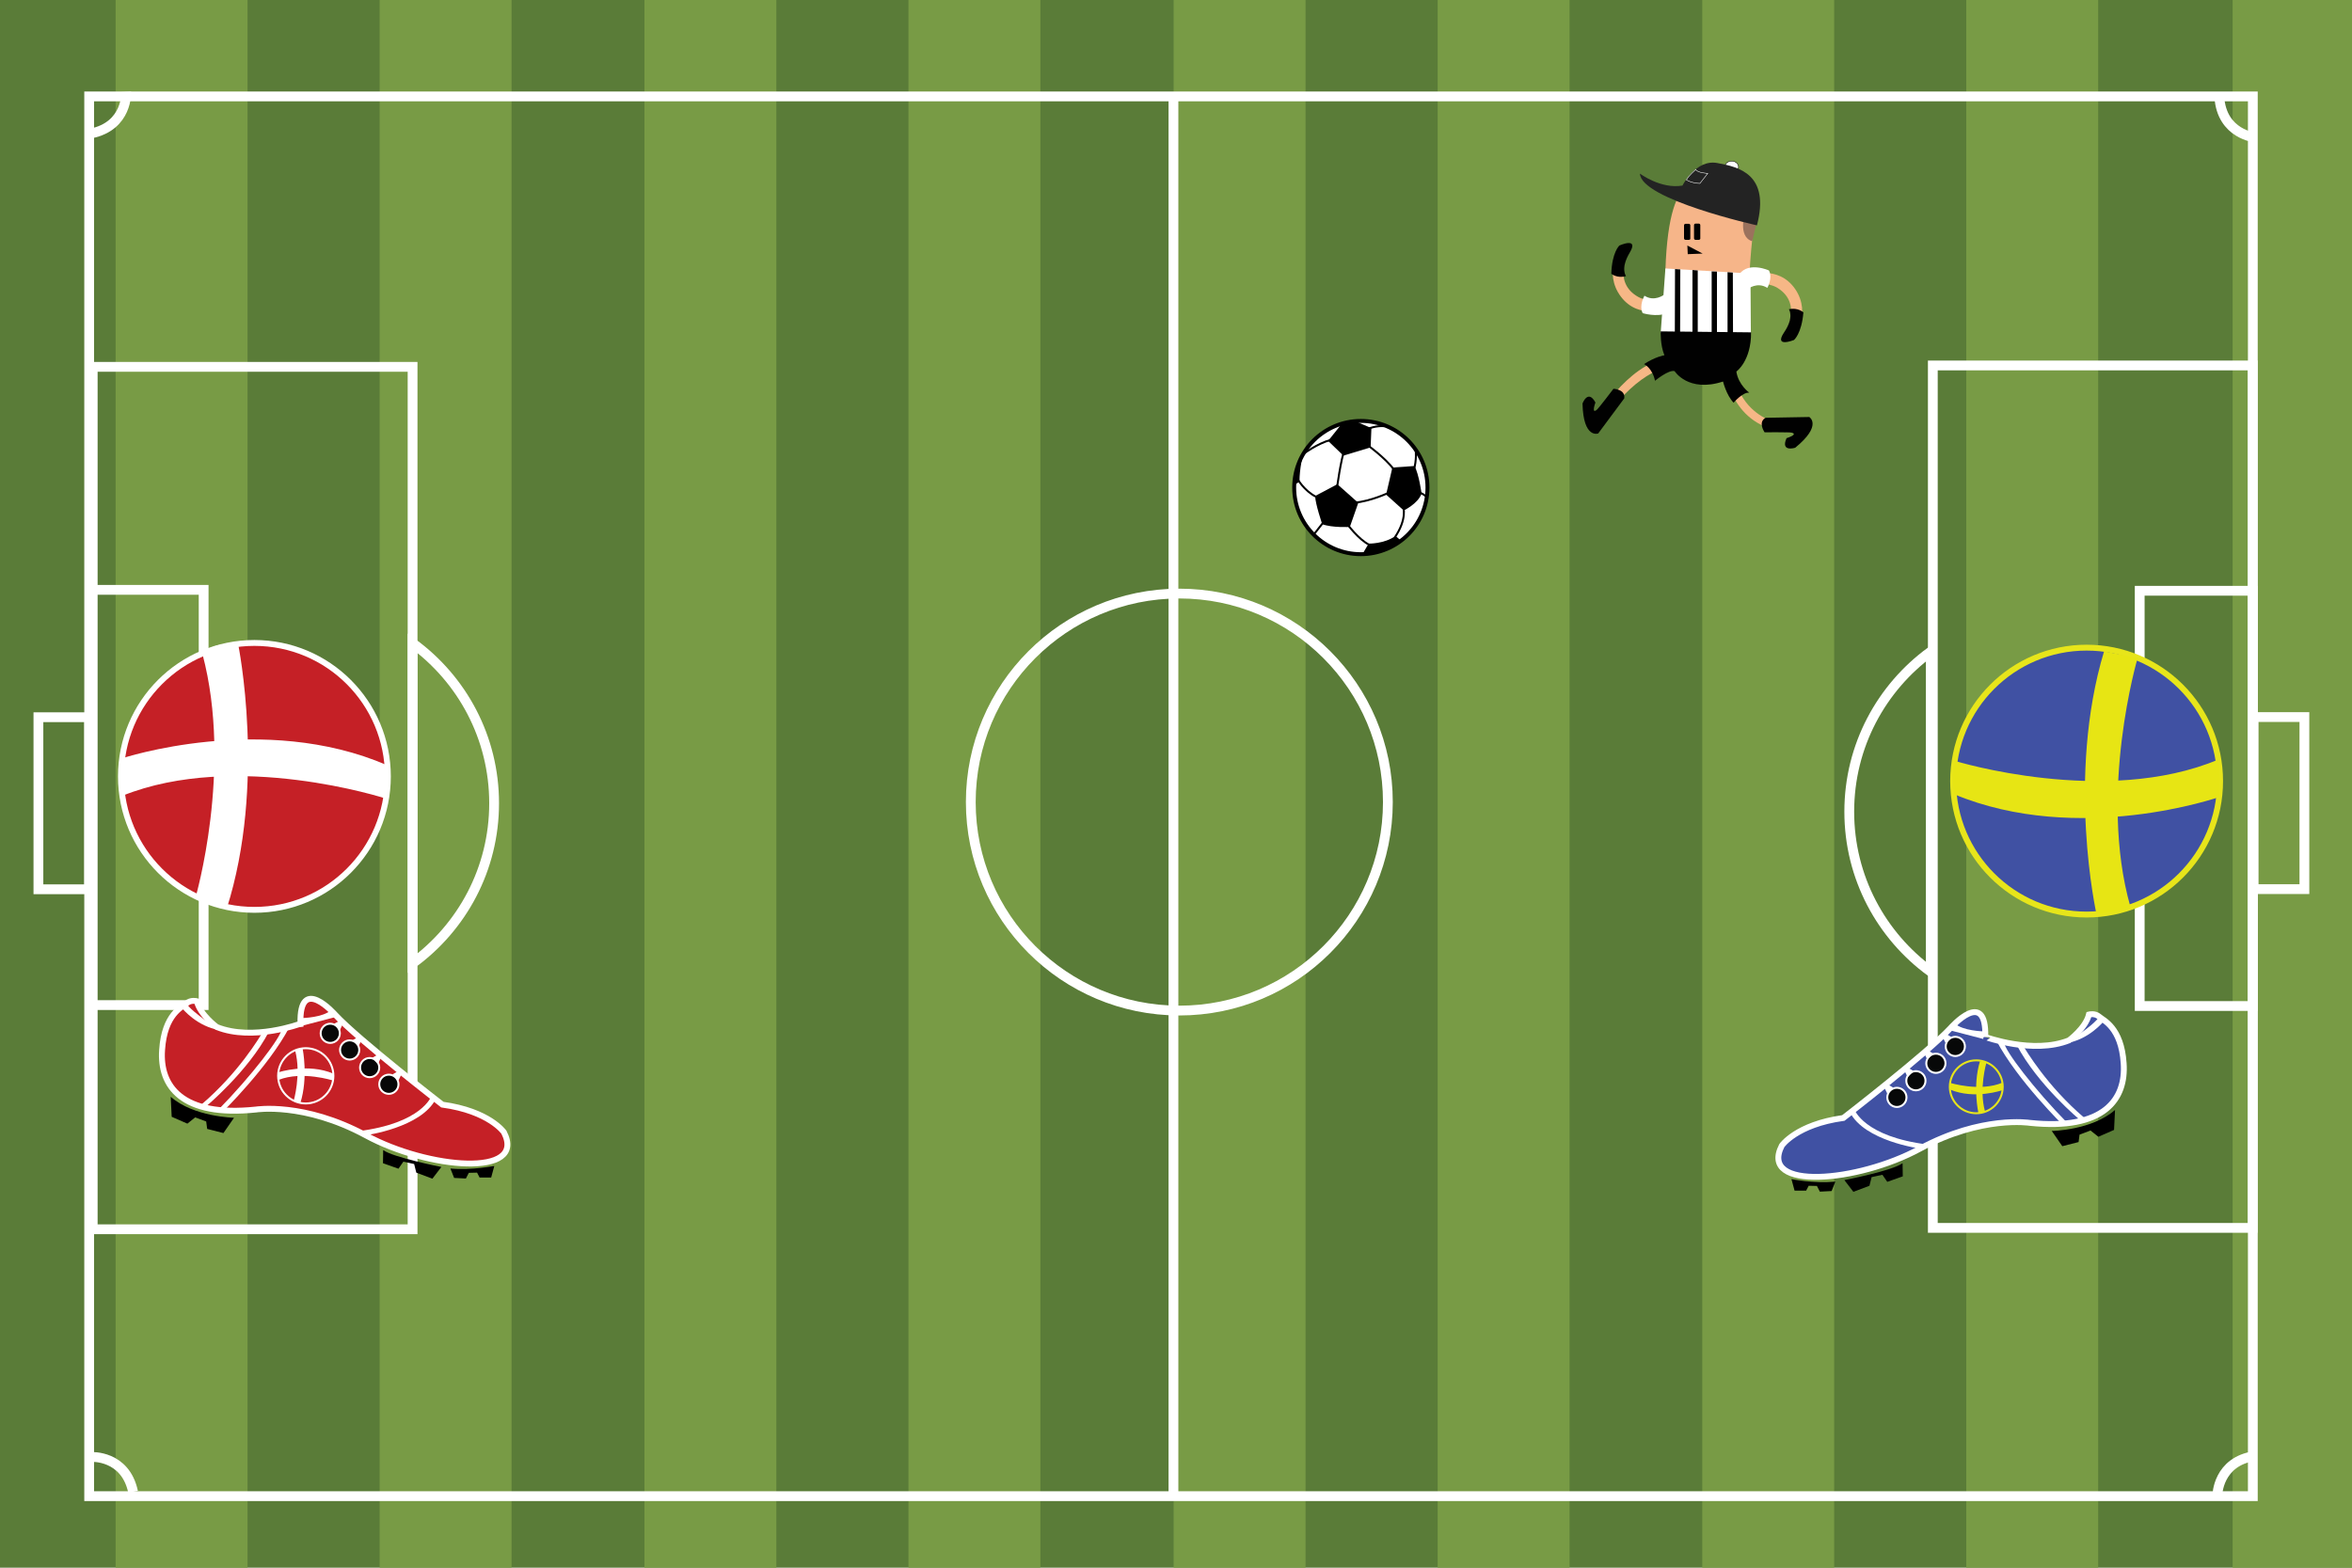 <?xml version="1.0" encoding="utf-8"?>
<!-- Generator: Adobe Illustrator 23.0.1, SVG Export Plug-In . SVG Version: 6.00 Build 0)  -->
<svg version="1.1" id="Layer_1" xmlns="http://www.w3.org/2000/svg" xmlns:xlink="http://www.w3.org/1999/xlink" x="0px" y="0px"
	 viewBox="0 0 1200 800" style="enable-background:new 0 0 1200 800;" xml:space="preserve">
<style type="text/css">
	.st0{fill:#5A7C38;}
	.st1{fill:#789B45;}
	.st2{fill:none;stroke:#FFFFFF;stroke-width:5;stroke-miterlimit:10;}
	.st3{fill:#FFFFFF;stroke:#000000;stroke-width:2;stroke-miterlimit:10;}
	.st4{fill:none;stroke:#000000;stroke-miterlimit:10;}
	.st5{fill:#C52026;stroke:#FFFFFF;stroke-width:3;stroke-miterlimit:10;}
	.st6{fill:#FFFFFF;}
	.st7{fill:#4051A3;stroke:#E7E51A;stroke-width:3;stroke-miterlimit:10;}
	.st8{fill:#E7E514;}
	.st9{fill:#070808;stroke:#FFFFFF;stroke-miterlimit:10;}
	.st10{fill:#C52026;stroke:#FFFFFF;stroke-miterlimit:10;}
	.st11{fill:#4051A3;stroke:#FFFFFF;stroke-width:3;stroke-miterlimit:10;}
	.st12{fill:#4051A3;stroke:#E7E51A;stroke-miterlimit:10;}
	.st13{fill:#F6B786;}
	.st14{fill:#010101;}
	.st15{fill:#F6B589;}
	.st16{fill:#9B725D;}
	.st17{fill:#FFFFFF;stroke:#010101;stroke-width:0.25;stroke-miterlimit:10;}
	.st18{fill:#232323;}
	.st19{fill:none;stroke:#FFFFFF;stroke-width:0.25;stroke-miterlimit:10;}
</style>
<g id="grass">
	<rect x="-8.8" y="-10" class="st0" width="1216.3" height="826.1"/>
	<rect x="59" y="-10" class="st1" width="67.3" height="826.1"/>
	<rect x="193.7" y="-9.9" class="st1" width="67.3" height="826.1"/>
	<rect x="328.8" y="-9.5" class="st1" width="67.3" height="826.1"/>
	<rect x="463.5" y="-9.5" class="st1" width="67.3" height="826.1"/>
	<rect x="598.8" y="-9.9" class="st1" width="67.3" height="826.1"/>
	<rect x="733.5" y="-9.9" class="st1" width="67.3" height="826.1"/>
	<rect x="868.5" y="-9.9" class="st1" width="67.3" height="826.1"/>
	<rect x="1003.2" y="-9.9" class="st1" width="67.3" height="826.1"/>
	<rect x="1139.1" y="-9.9" class="st1" width="67.3" height="826.1"/>
</g>
<g id="Streger">
	<rect x="45.5" y="49.2" class="st2" width="1103.9" height="714.3"/>
	<path class="st2" d="M64.4,46.9c0,0,0.9,17.4-18,21.2"/>
	<path class="st2" d="M1150.8,70.2c0,0-17.3-1.5-18.5-20.8"/>
	<path class="st2" d="M1131.3,763.1c0,0,0.1-17.4,19.2-20.1"/>
	<path class="st2" d="M46.5,743.5c0,0,17.4-1.1,21.4,17.8"/>
	<rect x="19.6" y="366" class="st2" width="25.9" height="87.8"/>
	<rect x="46.2" y="301" class="st2" width="57.7" height="211.9"/>
	<rect x="47.3" y="187.2" class="st2" width="163.2" height="440.1"/>
	
		<rect x="1149.9" y="366" transform="matrix(-1 -4.488644e-11 4.488644e-11 -1 2325.613 819.716)" class="st2" width="25.9" height="87.8"/>
	
		<rect x="1091.6" y="301.4" transform="matrix(-1 -4.462265e-11 4.462265e-11 -1 2240.984 814.768)" class="st2" width="57.7" height="211.9"/>
	
		<rect x="986" y="186.4" transform="matrix(-1 -4.499480e-11 4.499480e-11 -1 2135.332 813.005)" class="st2" width="163.2" height="440.1"/>
	<line class="st2" x1="598.7" y1="50.4" x2="598.7" y2="764.7"/>
	<circle class="st2" cx="601.7" cy="409.3" r="106.4"/>
	<path class="st2" d="M985.1,332.5c-25.2,18.4-41.6,48.1-41.6,81.7c0,33.6,16.4,63.3,41.6,81.7V332.5z"/>
	<path class="st2" d="M210.5,328.2c25.2,18.4,41.6,48.1,41.6,81.7c0,33.6-16.4,63.3-41.6,81.7V328.2z"/>
</g>
<g id="Fodbold">
	<circle class="st3" cx="694.3" cy="248.8" r="34"/>
	<path d="M684.3,216.6l-6.7,8.4l7.8,7.5l13.9-4.2l0.4-9.8l-7.8-3.4C691.9,215,686.7,215.4,684.3,216.6z"/>
	<path d="M664.8,232.1c0,0-1.8,6.7-1.8,13.7l-2.8,1.8C660.3,247.6,660.6,239.1,664.8,232.1z"/>
	<path d="M682.3,247.1c0.3,0.2,10.7,9.5,10.7,9.5l-4.3,12.3c0,0-9,0.5-14.1-1.4c0,0-3.6-10.6-3.6-14.4L682.3,247.1z"/>
	<path d="M710.4,238.6l-3.2,13.8l9,8.1c0,0,7.2-3.4,9.1-8.6c0,0-1.3-9.8-3.6-14.1L710.4,238.6z"/>
	<path class="st4" d="M665.3,231.4c0,0,6.8-5,13.5-6.9"/>
	<path class="st4" d="M698.2,218.7c0,0,4.1-1.6,8.2-1.2"/>
	<path class="st4" d="M682,250c0,0,2.1-16.2,4.3-21.4"/>
	<path class="st4" d="M696.5,226.2c0,0,10.5,7.5,14.8,13.6"/>
	<path class="st4" d="M722.3,229.8c0,0,0.6,4.8-1,10.3"/>
	<path class="st4" d="M728,253.7c0,0-2.1-2.1-4.6-2.6"/>
	<path class="st4" d="M708.4,251.5c0,0-9.1,4.3-17.2,5"/>
	<path class="st4" d="M661.9,244.2c0,0,3.2,6.1,9.7,9.4"/>
	<line class="st4" x1="675.3" y1="266.4" x2="670.2" y2="272.9"/>
	<path class="st4" d="M687.2,267.2c0,0,5.9,8.2,11.6,10.9"/>
	<path class="st4" d="M715.9,258.5c0,0,2.3,6.1-4.3,15.8"/>
	<path d="M695.1,282.8l3.2-5.4c0,0,7.9,0.2,13.7-3.9l2.7,2.3C714.6,275.8,707.8,282.4,695.1,282.8z"/>
</g>
<g id="Danmark">
	<circle class="st5" cx="129.8" cy="396.2" r="68.1"/>
	<path class="st6" d="M196.8,407.5c0,0-76.3-24.8-134.4-1.4c0,0-1.3-5.2-0.2-19.1c0,0,72.1-23.9,135.3,3.5
		C197.4,390.6,199,397.9,196.8,407.5z"/>
	<path class="st6" d="M99.7,458.2c0,0,19.2-65.8,3.6-124.4c0,0,4.4-6.4,18.2-5.1c0,0,14.6,71.1-5.9,135.2
		C115.7,463.9,109.4,460.6,99.7,458.2z"/>
</g>
<g id="Sverige">
	<circle class="st7" cx="1064.6" cy="398.6" r="68.1"/>
	<path class="st8" d="M997.4,388.3c0,0,76.6,23.6,134.4-0.7c0,0,1.3,5.2,0.5,19.1c0,0-71.7,25.1-135.3-1.4
		C997.1,405.3,995.3,398,997.4,388.3z"/>
	<path class="st8" d="M1090.6,335.9c0,0-20.2,68.4-3.7,126.7c0,0-2.4,2.4-17.3,3.7c0,0-15.5-69.5,3.9-133.9
		C1073.5,332.4,1080.9,333.7,1090.6,335.9z"/>
</g>
<g>
	<g>
		<path class="st5" d="M110.6,524.1c0,0-8.5-6.2-10.2-13.2c0,0-3-0.8-5.2,1.1s-11.3,5.4-12.5,23.8c-1.3,18.3,9.9,34.4,47.9,30.4
			c0,0,24.5-3.9,56.1,13.2c31.6,17.2,82.3,21.6,70.4-1.6c0,0-7.4-10.8-31.4-14.1c0,0-42.7-33-54.7-45.9c0,0-18.4-21-17.7,4.6
			C153.3,522.4,129,531.5,110.6,524.1z"/>
		<circle class="st9" cx="168.5" cy="527.3" r="4.9"/>
		<circle class="st9" cx="198.4" cy="553.3" r="4.9"/>
		<circle class="st9" cx="178.4" cy="535.8" r="4.9"/>
		<circle class="st9" cx="188.6" cy="544.8" r="4.9"/>
		<polygon class="st6" points="170.4,522.5 173.6,520.7 175.2,521.9 173.4,525.7 		"/>
		<polygon class="st6" points="179.9,530.8 183.1,529 184.7,530.2 182.9,534 		"/>
		<polygon class="st6" points="189.8,539.9 193,538 194.6,539.2 192.8,543 		"/>
		<polygon class="st6" points="200.2,548.3 203.5,546.4 205.1,547.6 203.3,551.4 		"/>
		<path class="st6" d="M220.1,559.3c0,0-4.7,14-37.7,18l4.3,2c0,0,28.3-3.8,35.7-18.6L220.1,559.3z"/>
		<path class="st6" d="M154.4,519.5c0,0,10.4-0.2,14.6-4.1l3,3.4l-17.7,4.6V519.5z"/>
		<path class="st6" d="M92.9,514.5c0,0,7.7,9.6,19.5,11.2c0,0-14.4-8.8-17.4-13.8L92.9,514.5z"/>
		<path class="st6" d="M134.2,526.5c-2,3.1-12.4,20.9-31.5,37.2l2.1,1.2c0,0,21.7-18,32.4-38.4L134.2,526.5z"/>
		<path class="st6" d="M143.7,525.2c-0.3,4.1-15.4,23.9-32.4,41.2l2.1,1.2c0,0,23.6-23.1,34.3-43.5L143.7,525.2z"/>
		<path d="M87.1,559.7l0.5,10.2l8,3.5l4-3.2l5.6,2.1l0.5,3.8l8.3,2.1l5.4-7.8C119.5,570.4,98.8,570,87.1,559.7z"/>
		<path d="M195.5,586.9l-0.1,6.7l7.9,2.8l2.5-3.6l5.5,1.2l1.1,4.4l8.2,3.1l4.6-6C225.1,595.5,200.8,590.7,195.5,586.9z"/>
		<path d="M229.8,596.3l1.9,4.8l6,0.3l1.5-2.9l4.2-0.1l1.3,2.5h5.9l1.6-5.9C252.1,594.9,241.1,597.3,229.8,596.3z"/>
	</g>
	<circle class="st10" cx="156" cy="549" r="14.1"/>
	<path class="st6" d="M169.9,551.4c0,0-15.8-5.1-27.8-0.3c0,0-0.3-1.1,0-3.9c0,0,14.9-4.9,28,0.7C170,547.9,170.3,549.4,169.9,551.4
		z"/>
	<path class="st6" d="M149.8,561.9c0,0,4-13.6,0.8-25.7c0,0,0.9-1.3,3.8-1.1c0,0,3,14.7-1.2,27.9C153.1,563,151.8,562.4,149.8,561.9
		z"/>
</g>
<g>
	<g>
		<path class="st11" d="M1055.6,530.9c0,0,8.5-6.2,10.2-13.2c0,0,3-0.8,5.2,1.1c2.1,1.9,11.3,5.4,12.5,23.8
			c1.3,18.3-9.9,34.4-47.9,30.4c0,0-24.5-3.9-56.1,13.2c-31.6,17.2-82.3,21.6-70.4-1.6c0,0,7.4-10.8,31.4-14.1
			c0,0,42.7-33,54.7-45.9c0,0,18.4-21,17.7,4.6C1012.9,529.1,1037.2,538.2,1055.6,530.9z"/>
		<circle class="st9" cx="997.6" cy="534" r="4.9"/>
		<circle class="st9" cx="967.8" cy="560" r="4.9"/>
		<circle class="st9" cx="987.7" cy="542.6" r="4.9"/>
		<circle class="st9" cx="977.5" cy="551.5" r="4.9"/>
		<polygon class="st6" points="995.8,529.3 992.5,527.4 990.9,528.7 992.7,532.4 		"/>
		<polygon class="st6" points="986.3,537.6 983.1,535.7 981.5,537 983.3,540.7 		"/>
		<polygon class="st6" points="976.4,546.6 973.2,544.7 971.5,546 973.3,549.7 		"/>
		<polygon class="st6" points="965.9,555 962.7,553.1 961.1,554.4 962.9,558.1 		"/>
		<path class="st6" d="M946.1,566.1c0,0,4.7,14,37.7,18l-4.3,2c0,0-28.3-3.8-35.7-18.6L946.1,566.1z"/>
		<path class="st6" d="M1011.8,526.3c0,0-10.4-0.2-14.6-4.1l-3,3.4l17.7,4.6V526.3z"/>
		<path class="st6" d="M1073.3,521.2c0,0-7.7,9.6-19.5,11.2c0,0,14.4-8.8,17.4-13.8L1073.3,521.2z"/>
		<path class="st6" d="M1031.9,533.2c2,3.1,12.4,20.9,31.5,37.2l-2.1,1.2c0,0-21.7-18-32.4-38.4L1031.9,533.2z"/>
		<path class="st6" d="M1022.5,532c0.3,4.1,15.4,23.9,32.4,41.2l-2.1,1.2c0,0-23.6-23.1-34.3-43.5L1022.5,532z"/>
		<path d="M1079.1,566.4l-0.5,10.2l-8,3.5l-4-3.2l-5.6,2.1l-0.5,3.8l-8.3,2.1l-5.4-7.8C1046.7,577.2,1067.3,576.8,1079.1,566.4z"/>
		<path d="M970.7,593.6l0.1,6.7l-7.9,2.8l-2.5-3.6l-5.5,1.2l-1.1,4.4l-8.2,3.1l-4.6-6C941.1,602.2,965.3,597.5,970.7,593.6z"/>
		<path d="M936.4,603l-1.9,4.8l-6,0.3l-1.5-2.9l-4.2-0.1l-1.3,2.5h-5.9l-1.6-5.9C914,601.7,925,604,936.4,603z"/>
	</g>
	<g>
		<circle class="st12" cx="1008.3" cy="554.6" r="13.5"/>
		<path class="st8" d="M995,552.6c0,0,15.2,4.7,26.6-0.1c0,0,0.3,1,0.1,3.8c0,0-14.2,5-26.8-0.3C995,555.9,994.6,554.5,995,552.6z"
			/>
		<path class="st8" d="M1013.5,542.2c0,0-4,13.5-0.7,25.1c0,0-0.5,0.5-3.4,0.7c0,0-3.1-13.7,0.8-26.5
			C1010.1,541.5,1011.5,541.8,1013.5,542.2z"/>
	</g>
</g>
<g>
	<g>
		<path class="st13" d="M910.7,170.1c0,0,9.2-15-3.7-23.1c0,0-5.7-4.1-15.5-1.1l0.3-5.4c0,0,15.4-5.7,24.1,7c8.7,12.7-1,26-1.7,25.9
			L910.7,170.1z"/>
		<path class="st14" d="M920.1,159.4c0,0-2.8-2.6-7.4-1.6c0,0,2.9,4-2.5,11.9c-5.3,8,5.1,3.8,5.1,3.8S919.2,170.3,920.1,159.4z"/>
	</g>
	<g>
		<path class="st13" d="M830.9,128.6c0,0-8.5,15.4,4.9,22.9c0,0,5.9,3.8,15.6,0.3v5.4c0,0-15.1,6.5-24.4-5.8
			c-9.3-12.3-0.3-26,0.3-25.9L830.9,128.6z"/>
		<path class="st14" d="M822.1,139.7c0,0,3,2.5,7.5,1.2c0,0-3-3.8,1.9-12c4.9-8.2-5.3-3.6-5.3-3.6S822.4,128.8,822.1,139.7z"/>
	</g>
	<path class="st15" d="M865.5,94.5c0,0-20-9.5-15.2,77.9c0,0-0.7,18,16.3,20.3c17.3,2.4,24.9-10.8,25.1-23c0,0-0.2-45.1,5.8-69.1
		L865.5,94.5z"/>
	<path class="st16" d="M890.4,108.1c0,0-4.1,12.7,3.6,15l3-13L890.4,108.1z"/>
	<g>
		<ellipse class="st17" cx="883.5" cy="85.2" rx="3.5" ry="3"/>
		<path class="st18" d="M896.4,115c0,0-59.2-13.2-59.7-26.4c0,0,10.7,8,21.7,6.1c0,0,6.8-13.6,17.8-11.5
			C887.2,85.2,903.2,88.9,896.4,115z"/>
		<path class="st19" d="M860.4,91.8c0,0,2.6,1.7,6.9,1.8l4-5.1c0,0-5.4-0.3-6.1-2C865.1,86.6,861.5,89.7,860.4,91.8z"/>
	</g>
	<polygon class="st6" points="849.7,137 893.1,139.6 893.3,170.9 847.3,169.8 	"/>
	<g>
		<polygon class="st14" points="857.2,169.9 854.5,169.9 854.6,137.3 857.3,137.5 		"/>
		<polygon class="st14" points="866.2,170.2 863.5,170.2 863.5,137.8 866.2,138 		"/>
		<polygon class="st14" points="876,171.2 873.3,171.2 873.3,138.5 876,138.6 		"/>
		<polygon class="st14" points="884.2,171.7 881.4,171.7 881.4,138.9 884.1,139.1 		"/>
	</g>
	<path class="st13" d="M851.2,187.3c0,0-17.4,1.6-37,33c0,0-3.9,1.6-5.1-9.7c0,0,1.4-3.5,3.4-0.6c0,0,0.2,3.8,1.1,4.4
		c0,0,16.9-28.6,36.5-31.3L851.2,187.3z"/>
	<path class="st14" d="M823.2,198.4c0,0,6.2,0.2,5.5,4.9l-13.3,17.9c0,0-7.6,2.9-8-15.3c0,0,2.8-7.5,6.6-0.5c0,0-2.2,6,0.6,3.8
		C815.4,208.7,823.2,198.4,823.2,198.4z"/>
	<path class="st13" d="M881.3,193.3c0,0,4,27.9,35.9,27.3l0.6-3.2c0,0-27.5,1.7-33.5-26.9L881.3,193.3z"/>
	<path class="st14" d="M900.3,220.6c0,0-3.6-5.1,0.5-7.4l22.3-0.4c0,0,6.9,4.2-7.2,15.7c0,0-7.6,2.4-4.4-4.9c0,0,6.1-1.9,2.7-2.8
		C913.2,220.5,900.3,220.6,900.3,220.6z"/>
	<path class="st14" d="M838.8,185.8c0,0,4.2,1.9,5.6,8.5c0,0,7-5.8,10-4.9c0,0,6.9,11.1,24.7,5.3c0,0,1.7,7,5.4,10.8
		c0,0,4.6-5.5,8-5.1c0,0-5.6-4-6.6-10.8c0,0,7.6-5.3,7.5-20l-46.1-0.5c0,0-0.3,7,1.9,12.2C849.1,181.2,844.3,182.2,838.8,185.8z"/>
	<polygon class="st14" points="861.1,129.7 860.9,125.3 868.7,129.4 	"/>
	<path class="st14" d="M861.6,122.4h-1.6c-0.5,0-0.8-0.4-0.8-0.8V115c0-0.5,0.4-0.8,0.8-0.8h1.6c0.5,0,0.8,0.4,0.8,0.8v6.7
		C862.5,122.1,862.1,122.4,861.6,122.4z"/>
	<path class="st14" d="M866.7,122.4h-1.6c-0.5,0-0.8-0.4-0.8-0.8v-6.7c0-0.5,0.4-0.8,0.8-0.8h1.6c0.5,0,0.8,0.4,0.8,0.8v6.7
		C867.6,122,867.2,122.4,866.7,122.4z"/>
	<path class="st6" d="M849,150.4c0,0-4.9,3.8-10,0.5c0,0-2.9,5.1-0.9,8.9c0,0,7.2,2.2,12.3,0L849,150.4z"/>
	<path class="st6" d="M891.7,147.5c0,0,4.8-3.9,10-0.6c0,0,2.9-5.1,0.8-8.9c0,0-10.2-4.6-15,1.8L891.7,147.5z"/>
</g>
</svg>

